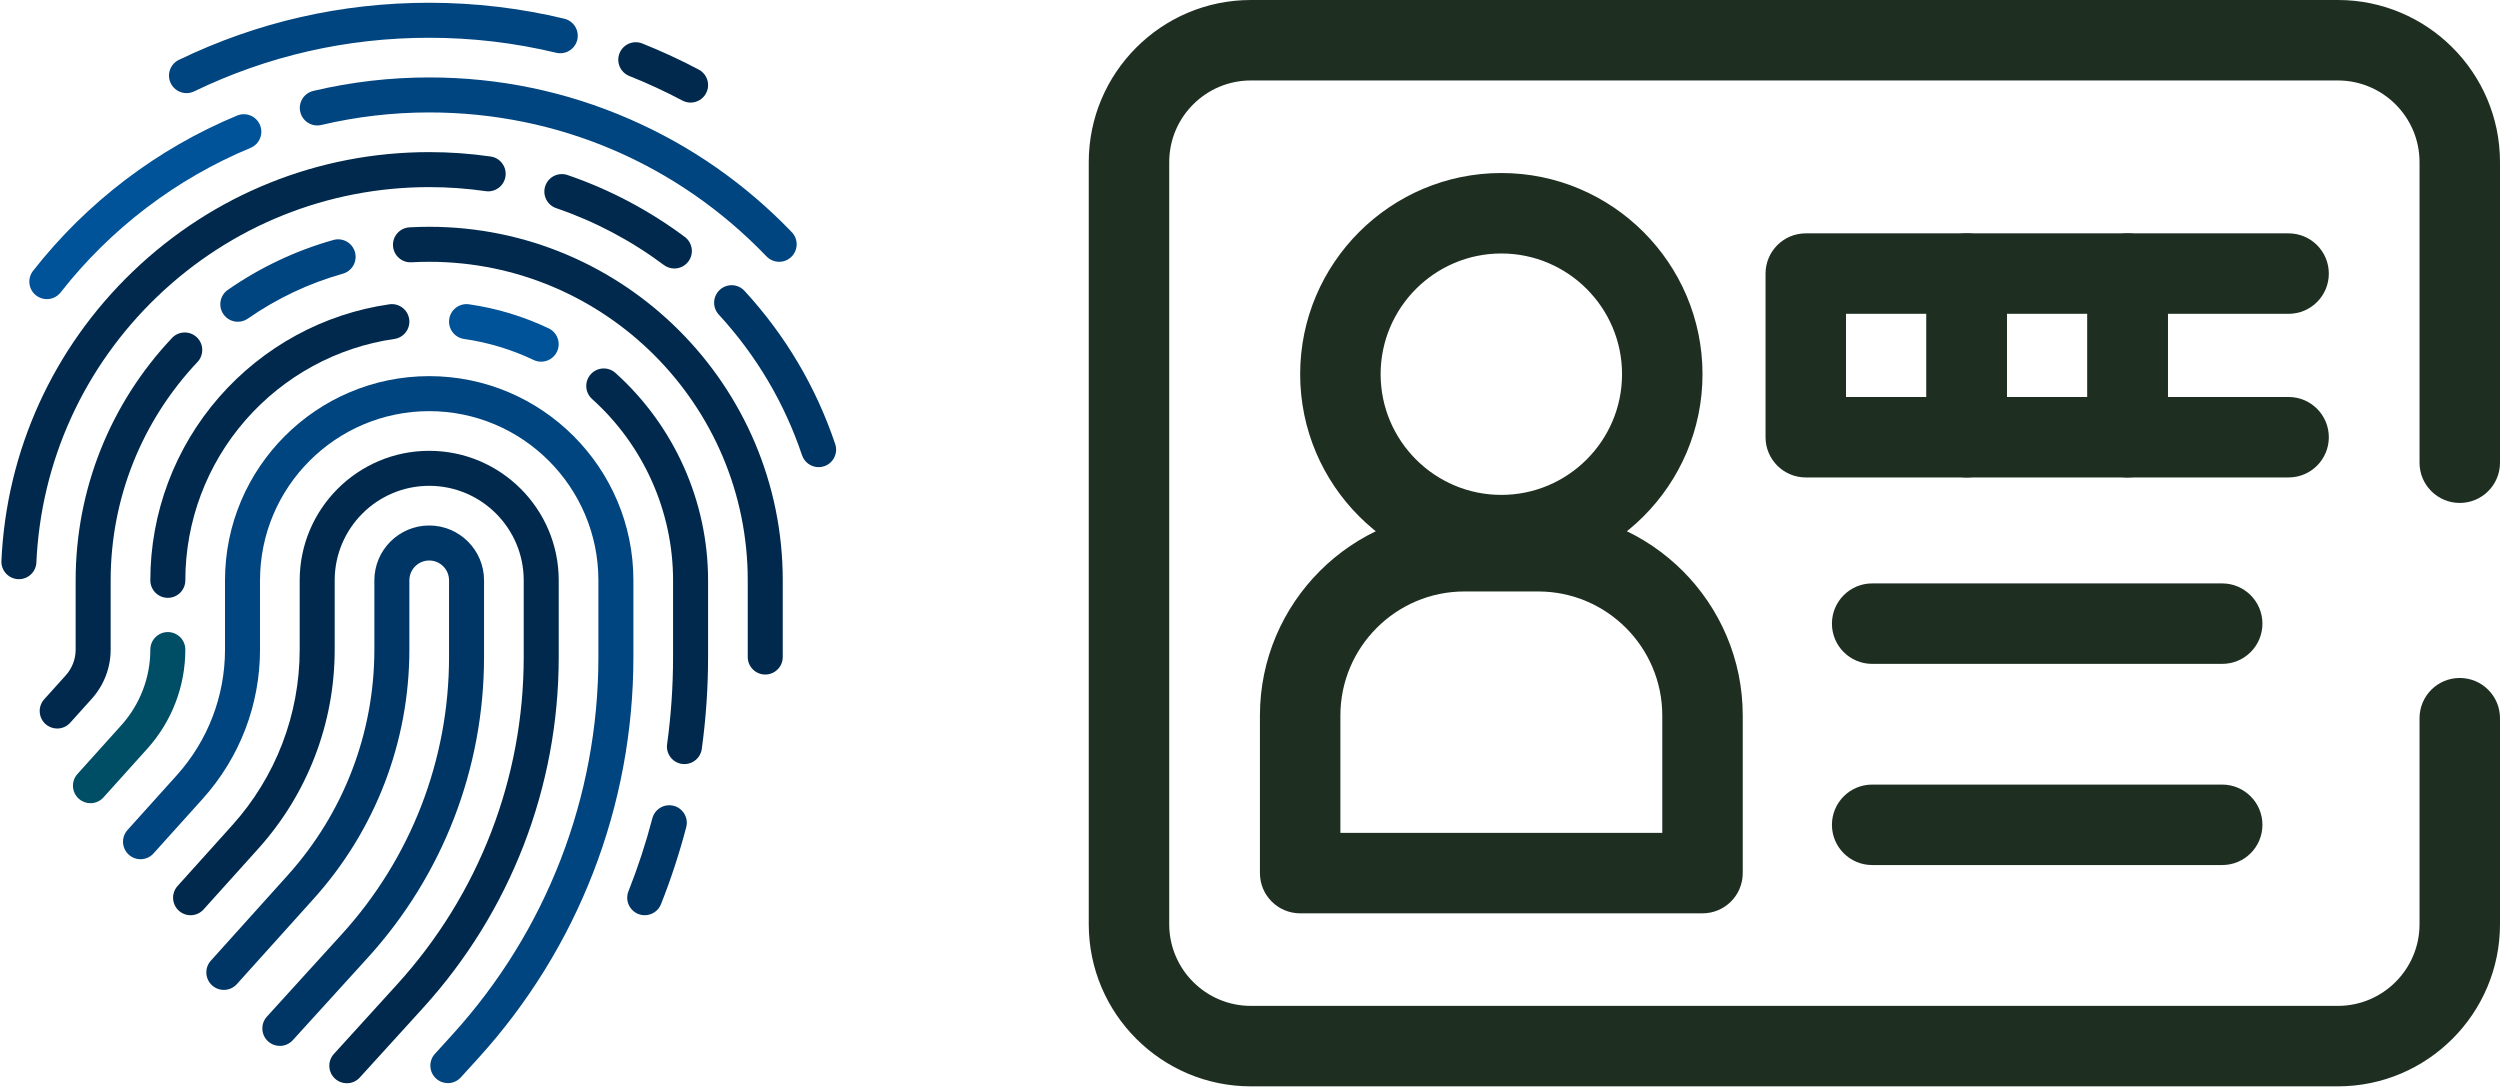 <svg width="907" height="395" viewBox="0 0 907 395" fill="none" xmlns="http://www.w3.org/2000/svg">
<g clip-path="url(#clip0_3_128)">
<path d="M848.185 392.626H453.815C422.212 392.626 396.5 366.915 396.5 335.312V58.815C396.5 27.212 422.212 1.5 453.815 1.5H848.185C879.788 1.5 905.5 27.212 905.5 58.815V167.869C905.5 175.102 899.635 180.966 892.403 180.966C885.171 180.966 879.306 175.102 879.306 167.869V58.815C879.306 41.654 865.346 27.694 848.185 27.694H453.815C436.654 27.694 422.694 41.654 422.694 58.815V335.312C422.694 352.473 436.654 366.433 453.815 366.433H848.185C865.346 366.433 879.306 352.473 879.306 335.312V260.563C879.306 253.33 885.171 247.466 892.403 247.466C899.635 247.466 905.5 253.33 905.5 260.563V335.312C905.5 366.915 879.788 392.626 848.185 392.626Z" fill="#1E2F22" stroke="#1E2F22" stroke-width="3"/>
<path d="M617.67 331.357H471.698C463.637 331.357 457.101 324.822 457.101 316.76V259.593C457.101 218.677 490.388 185.391 531.304 185.391H558.065C598.98 185.391 632.267 218.678 632.267 259.593V316.76C632.267 324.821 625.731 331.357 617.67 331.357ZM486.295 302.162H603.073V259.592C603.073 234.775 582.882 214.584 558.065 214.584H531.304C506.486 214.584 486.295 234.775 486.295 259.592V302.162Z" fill="#1E2F22"/>
<path d="M544.684 205.743C506.097 205.743 474.698 174.344 474.698 135.757C474.698 97.17 506.097 65.771 544.684 65.771C583.271 65.771 614.67 97.17 614.67 135.757C614.67 174.344 583.272 205.743 544.684 205.743ZM544.684 88.965C518.88 88.965 497.892 109.953 497.892 135.757C497.892 161.561 518.88 182.549 544.684 182.549C570.488 182.549 591.476 161.561 591.476 135.757C591.476 109.953 570.488 88.965 544.684 88.965Z" fill="#1E2F22" stroke="#1E2F22" stroke-width="6"/>
<path d="M713.524 173.218H655.135C647.074 173.218 640.538 166.683 640.538 158.621V99.259C640.538 91.197 647.075 84.662 655.135 84.662H713.524C721.585 84.662 728.121 91.197 728.121 99.259V158.621C728.121 166.683 721.585 173.218 713.524 173.218ZM669.733 144.023H698.927V113.855H669.733V144.023Z" fill="#1E2F22"/>
<path d="M771.913 173.218H713.524C705.463 173.218 698.927 166.683 698.927 158.621V99.259C698.927 91.197 705.464 84.662 713.524 84.662H771.913C779.974 84.662 786.51 91.197 786.51 99.259V158.621C786.51 166.683 779.974 173.218 771.913 173.218ZM728.121 144.023H757.315V113.855H728.121V144.023Z" fill="#1E2F22"/>
<path d="M830.302 173.218H771.913C763.852 173.218 757.316 166.683 757.316 158.621V99.259C757.316 91.197 763.853 84.662 771.913 84.662H830.302C838.363 84.662 844.899 91.197 844.899 99.259C844.899 107.321 838.362 113.856 830.302 113.856H786.51V144.024H830.302C838.363 144.024 844.899 150.559 844.899 158.621C844.899 166.683 838.362 173.218 830.302 173.218Z" fill="#1E2F22"/>
<path d="M806.215 237.855H679.221C672.817 237.855 667.624 232.663 667.624 226.258C667.624 219.853 672.818 214.661 679.221 214.661H806.215C812.619 214.661 817.812 219.853 817.812 226.258C817.812 232.663 812.619 237.855 806.215 237.855Z" fill="#1E2F22" stroke="#1E2F22" stroke-width="6"/>
<path d="M806.215 313.841H679.221C671.16 313.841 664.624 307.306 664.624 299.244C664.624 291.182 671.161 284.647 679.221 284.647H806.215C814.276 284.647 820.812 291.182 820.812 299.244C820.812 307.306 814.276 313.841 806.215 313.841Z" fill="#1E2F22"/>
</g>
<g clip-path="url(#clip1_3_128)">
<path d="M175.611 238.371V210.546C175.611 199.576 166.686 190.65 155.715 190.65C144.744 190.65 135.819 199.576 135.819 210.546V235.668C135.819 265.942 124.666 295.008 104.413 317.51L76.49 348.536C74.144 351.143 74.355 355.158 76.962 357.505C79.568 359.851 83.583 359.639 85.93 357.033L113.853 326.006C136.207 301.167 148.518 269.085 148.518 235.668V210.546C148.518 206.578 151.747 203.35 155.715 203.35C159.683 203.35 162.912 206.578 162.912 210.546V238.371C162.912 275.626 149.11 311.324 124.049 338.891L96.83 368.832C94.472 371.426 94.663 375.444 97.258 377.803C98.475 378.909 100.003 379.454 101.527 379.454C103.254 379.454 104.974 378.753 106.227 377.375L133.446 347.434C160.637 317.524 175.611 278.792 175.611 238.371Z" fill="#003666"/>
<path d="M202.704 210.546C202.704 184.636 181.625 163.557 155.715 163.557C129.805 163.557 108.726 184.636 108.726 210.546V235.668C108.726 259.238 100.043 281.867 84.275 299.386L64.424 321.443C62.078 324.05 62.289 328.065 64.896 330.412C67.503 332.758 71.517 332.545 73.864 329.94L93.716 307.882C111.585 288.027 121.426 262.381 121.426 235.668V210.546C121.426 191.639 136.808 176.257 155.716 176.257C174.623 176.257 190.005 191.639 190.005 210.546V238.371C190.005 282.379 173.702 324.551 144.097 357.115L121.132 382.379C118.772 384.973 118.964 388.99 121.559 391.349C122.775 392.456 124.303 393 125.827 393C127.555 393 129.275 392.3 130.528 390.921L153.494 365.658C185.228 330.751 202.704 285.546 202.704 238.371V210.546Z" fill="#00294D"/>
<path d="M229.797 210.546C229.797 169.697 196.564 136.464 155.715 136.464C114.866 136.464 81.633 169.697 81.633 210.546V235.668C81.633 252.534 75.419 268.726 64.137 281.261L46.262 301.122C43.916 303.729 44.128 307.744 46.735 310.091C49.341 312.437 53.356 312.223 55.703 309.618L73.577 289.758C86.962 274.886 94.333 255.676 94.333 235.668V210.546C94.333 176.7 121.868 149.164 155.715 149.164C189.562 149.164 217.097 176.7 217.097 210.546V238.371C217.097 289.134 198.291 337.778 164.143 375.34L157.788 382.331C155.429 384.926 155.62 388.943 158.215 391.302C159.432 392.407 160.961 392.953 162.484 392.953C164.211 392.953 165.932 392.252 167.185 390.874L173.54 383.882C209.817 343.977 229.796 292.301 229.796 238.371V210.546H229.797Z" fill="#004480"/>
<path d="M54.54 210.546C54.54 214.054 57.383 216.896 60.89 216.896C64.397 216.896 67.24 214.054 67.24 210.546C67.24 189.164 75.003 168.509 89.1 152.386C103.065 136.412 122.232 125.966 143.07 122.972C146.542 122.473 148.951 119.254 148.452 115.784C147.954 112.313 144.732 109.907 141.264 110.402C117.423 113.827 95.501 125.769 79.538 144.027C63.418 162.465 54.54 186.089 54.54 210.546Z" fill="#00294D"/>
<path d="M67.24 235.668C67.24 232.161 64.397 229.318 60.89 229.318C57.383 229.318 54.54 232.161 54.54 235.668C54.54 245.83 50.797 255.584 44 263.136L28.101 280.803C25.755 283.409 25.966 287.424 28.573 289.771C29.787 290.863 31.305 291.401 32.819 291.401C34.556 291.401 36.288 290.691 37.541 289.299L53.44 271.632C62.339 261.744 67.24 248.973 67.24 235.668Z" fill="#004D66"/>
<path d="M244.426 292.352C241.032 291.469 237.564 293.496 236.675 296.888C234.331 305.845 231.415 314.749 228.006 323.353C226.714 326.613 228.31 330.304 231.57 331.595C232.338 331.899 233.129 332.043 233.908 332.043C236.435 332.043 238.825 330.523 239.813 328.03C243.41 318.95 246.488 309.555 248.962 300.103C249.849 296.711 247.818 293.241 244.426 292.352Z" fill="#003666"/>
<path d="M223.291 135.306C220.682 132.96 216.667 133.175 214.323 135.783C211.978 138.39 212.192 142.405 214.799 144.75C233.477 161.54 244.189 185.522 244.189 210.546V238.371C244.189 248.931 243.461 259.573 242.024 270.001C241.546 273.476 243.974 276.679 247.448 277.158C247.742 277.198 248.034 277.218 248.323 277.218C251.445 277.218 254.167 274.913 254.605 271.733C256.12 260.733 256.889 249.508 256.889 238.37V210.546C256.89 181.925 244.643 154.501 223.291 135.306Z" fill="#00294D"/>
<path d="M193.605 130.602C194.487 131.022 195.415 131.22 196.331 131.22C198.704 131.22 200.98 129.883 202.068 127.598C203.576 124.433 202.231 120.643 199.065 119.136C189.916 114.78 180.193 111.841 170.164 110.401C166.688 109.906 163.475 112.313 162.976 115.783C162.477 119.254 164.887 122.473 168.358 122.971C177.119 124.23 185.613 126.797 193.605 130.602Z" fill="#005299"/>
<path d="M155.715 82.279C153.339 82.279 150.937 82.345 148.572 82.475C145.07 82.668 142.388 85.663 142.581 89.164C142.775 92.666 145.767 95.363 149.271 95.154C151.404 95.037 153.571 94.978 155.714 94.978C219.438 94.978 271.282 146.821 271.282 210.546V238.37C271.282 241.878 274.125 244.72 277.632 244.72C281.139 244.72 283.982 241.878 283.982 238.37V210.546C283.983 139.82 226.442 82.279 155.715 82.279Z" fill="#00294D"/>
<path d="M86.286 116.731C87.537 116.731 88.801 116.362 89.906 115.594C100.47 108.248 112.073 102.763 124.392 99.29C127.768 98.338 129.733 94.829 128.781 91.455C127.83 88.08 124.32 86.117 120.946 87.066C107.265 90.923 94.382 97.013 82.656 105.166C79.776 107.168 79.065 111.126 81.067 114.004C82.301 115.781 84.277 116.731 86.286 116.731Z" fill="#004480"/>
<path d="M40.147 235.668V210.546C40.147 181.007 51.334 152.874 71.647 131.329C74.052 128.778 73.934 124.759 71.382 122.353C68.831 119.947 64.812 120.066 62.406 122.617C39.862 146.528 27.447 177.756 27.447 210.546V235.668C27.447 239.125 26.174 242.443 23.863 245.011L16.033 253.71C13.687 256.317 13.898 260.332 16.505 262.678C17.718 263.771 19.237 264.309 20.751 264.309C22.488 264.309 24.219 263.6 25.473 262.207L33.303 253.508C37.716 248.603 40.147 242.267 40.147 235.668Z" fill="#00294D"/>
<path d="M303.011 161.105C296.047 140.408 284.979 121.71 270.114 105.529C267.741 102.947 263.724 102.776 261.142 105.149C258.56 107.522 258.389 111.539 260.762 114.122C274.416 128.984 284.581 146.154 290.975 165.155C291.868 167.807 294.342 169.481 296.993 169.481C297.664 169.481 298.347 169.374 299.019 169.148C302.342 168.029 304.13 164.428 303.011 161.105Z" fill="#003666"/>
<path d="M205.897 63.502C202.581 62.366 198.969 64.135 197.833 67.454C196.698 70.772 198.468 74.382 201.786 75.516C215.788 80.308 228.934 87.249 240.859 96.148C241.999 96.999 243.331 97.409 244.652 97.409C246.587 97.409 248.499 96.528 249.746 94.856C251.844 92.046 251.265 88.067 248.455 85.97C235.47 76.281 221.151 68.72 205.897 63.502Z" fill="#00294D"/>
<path d="M57.051 107.6C83.762 81.99 118.802 67.885 155.715 67.885C162.57 67.885 169.462 68.379 176.201 69.351C179.674 69.857 182.892 67.444 183.393 63.973C183.894 60.502 181.487 57.283 178.016 56.782C170.677 55.723 163.174 55.186 155.715 55.186C115.51 55.186 77.349 70.545 48.262 98.434C19.266 126.236 2.308 163.545 0.514 203.49C0.356 206.993 3.069 209.961 6.571 210.118C6.669 210.123 6.765 210.125 6.862 210.125C10.237 210.125 13.047 207.466 13.201 204.06C14.847 167.39 30.421 133.134 57.051 107.6Z" fill="#00294D"/>
<path d="M155.715 28.093C141.515 28.093 127.365 29.739 113.658 32.985C110.246 33.792 108.135 37.215 108.943 40.627C109.751 44.039 113.173 46.15 116.585 45.342C129.334 42.324 142.499 40.793 155.715 40.793C202.278 40.793 245.741 59.344 278.099 93.027C279.346 94.325 281.01 94.978 282.679 94.978C284.261 94.978 285.846 94.391 287.077 93.208C289.606 90.778 289.688 86.758 287.258 84.23C270.398 66.68 250.594 52.873 228.397 43.197C205.405 33.175 180.951 28.093 155.715 28.093Z" fill="#004480"/>
<path d="M13.08 107.174C14.242 108.083 15.621 108.524 16.991 108.524C18.877 108.524 20.743 107.688 21.995 106.089C40.092 82.974 63.917 64.843 90.893 53.654C94.132 52.31 95.67 48.595 94.326 45.356C92.982 42.117 89.266 40.578 86.028 41.923C57.038 53.946 31.438 73.427 11.996 98.258C9.833 101.021 10.319 105.012 13.08 107.174Z" fill="#005299"/>
<path d="M67.669 33.787C68.595 33.787 69.536 33.583 70.425 33.153C97.161 20.244 125.856 13.7 155.715 13.7C171.275 13.7 186.772 15.53 201.774 19.14C205.182 19.958 208.612 17.862 209.433 14.453C210.253 11.043 208.154 7.613 204.744 6.793C188.771 2.949 172.275 1 155.715 1C123.928 1 93.375 7.97 64.904 21.717C61.746 23.242 60.422 27.038 61.947 30.196C63.041 32.464 65.309 33.787 67.669 33.787Z" fill="#004480"/>
<path d="M228.314 27.57C234.86 30.177 241.34 33.175 247.572 36.477C248.519 36.98 249.537 37.218 250.539 37.218C252.815 37.218 255.016 35.991 256.155 33.84C257.797 30.741 256.617 26.898 253.518 25.256C246.883 21.74 239.983 18.549 233.012 15.772C229.753 14.475 226.061 16.064 224.763 19.322C223.466 22.579 225.056 26.273 228.314 27.57Z" fill="#00294D"/>
</g>
<defs>
<clipPath id="clip0_3_128">
<rect width="512" height="395" fill="white" transform="translate(395)"/>
</clipPath>
<clipPath id="clip1_3_128">
<rect width="304" height="392" fill="white" transform="translate(0 1)"/>
</clipPath>
</defs>
</svg>

